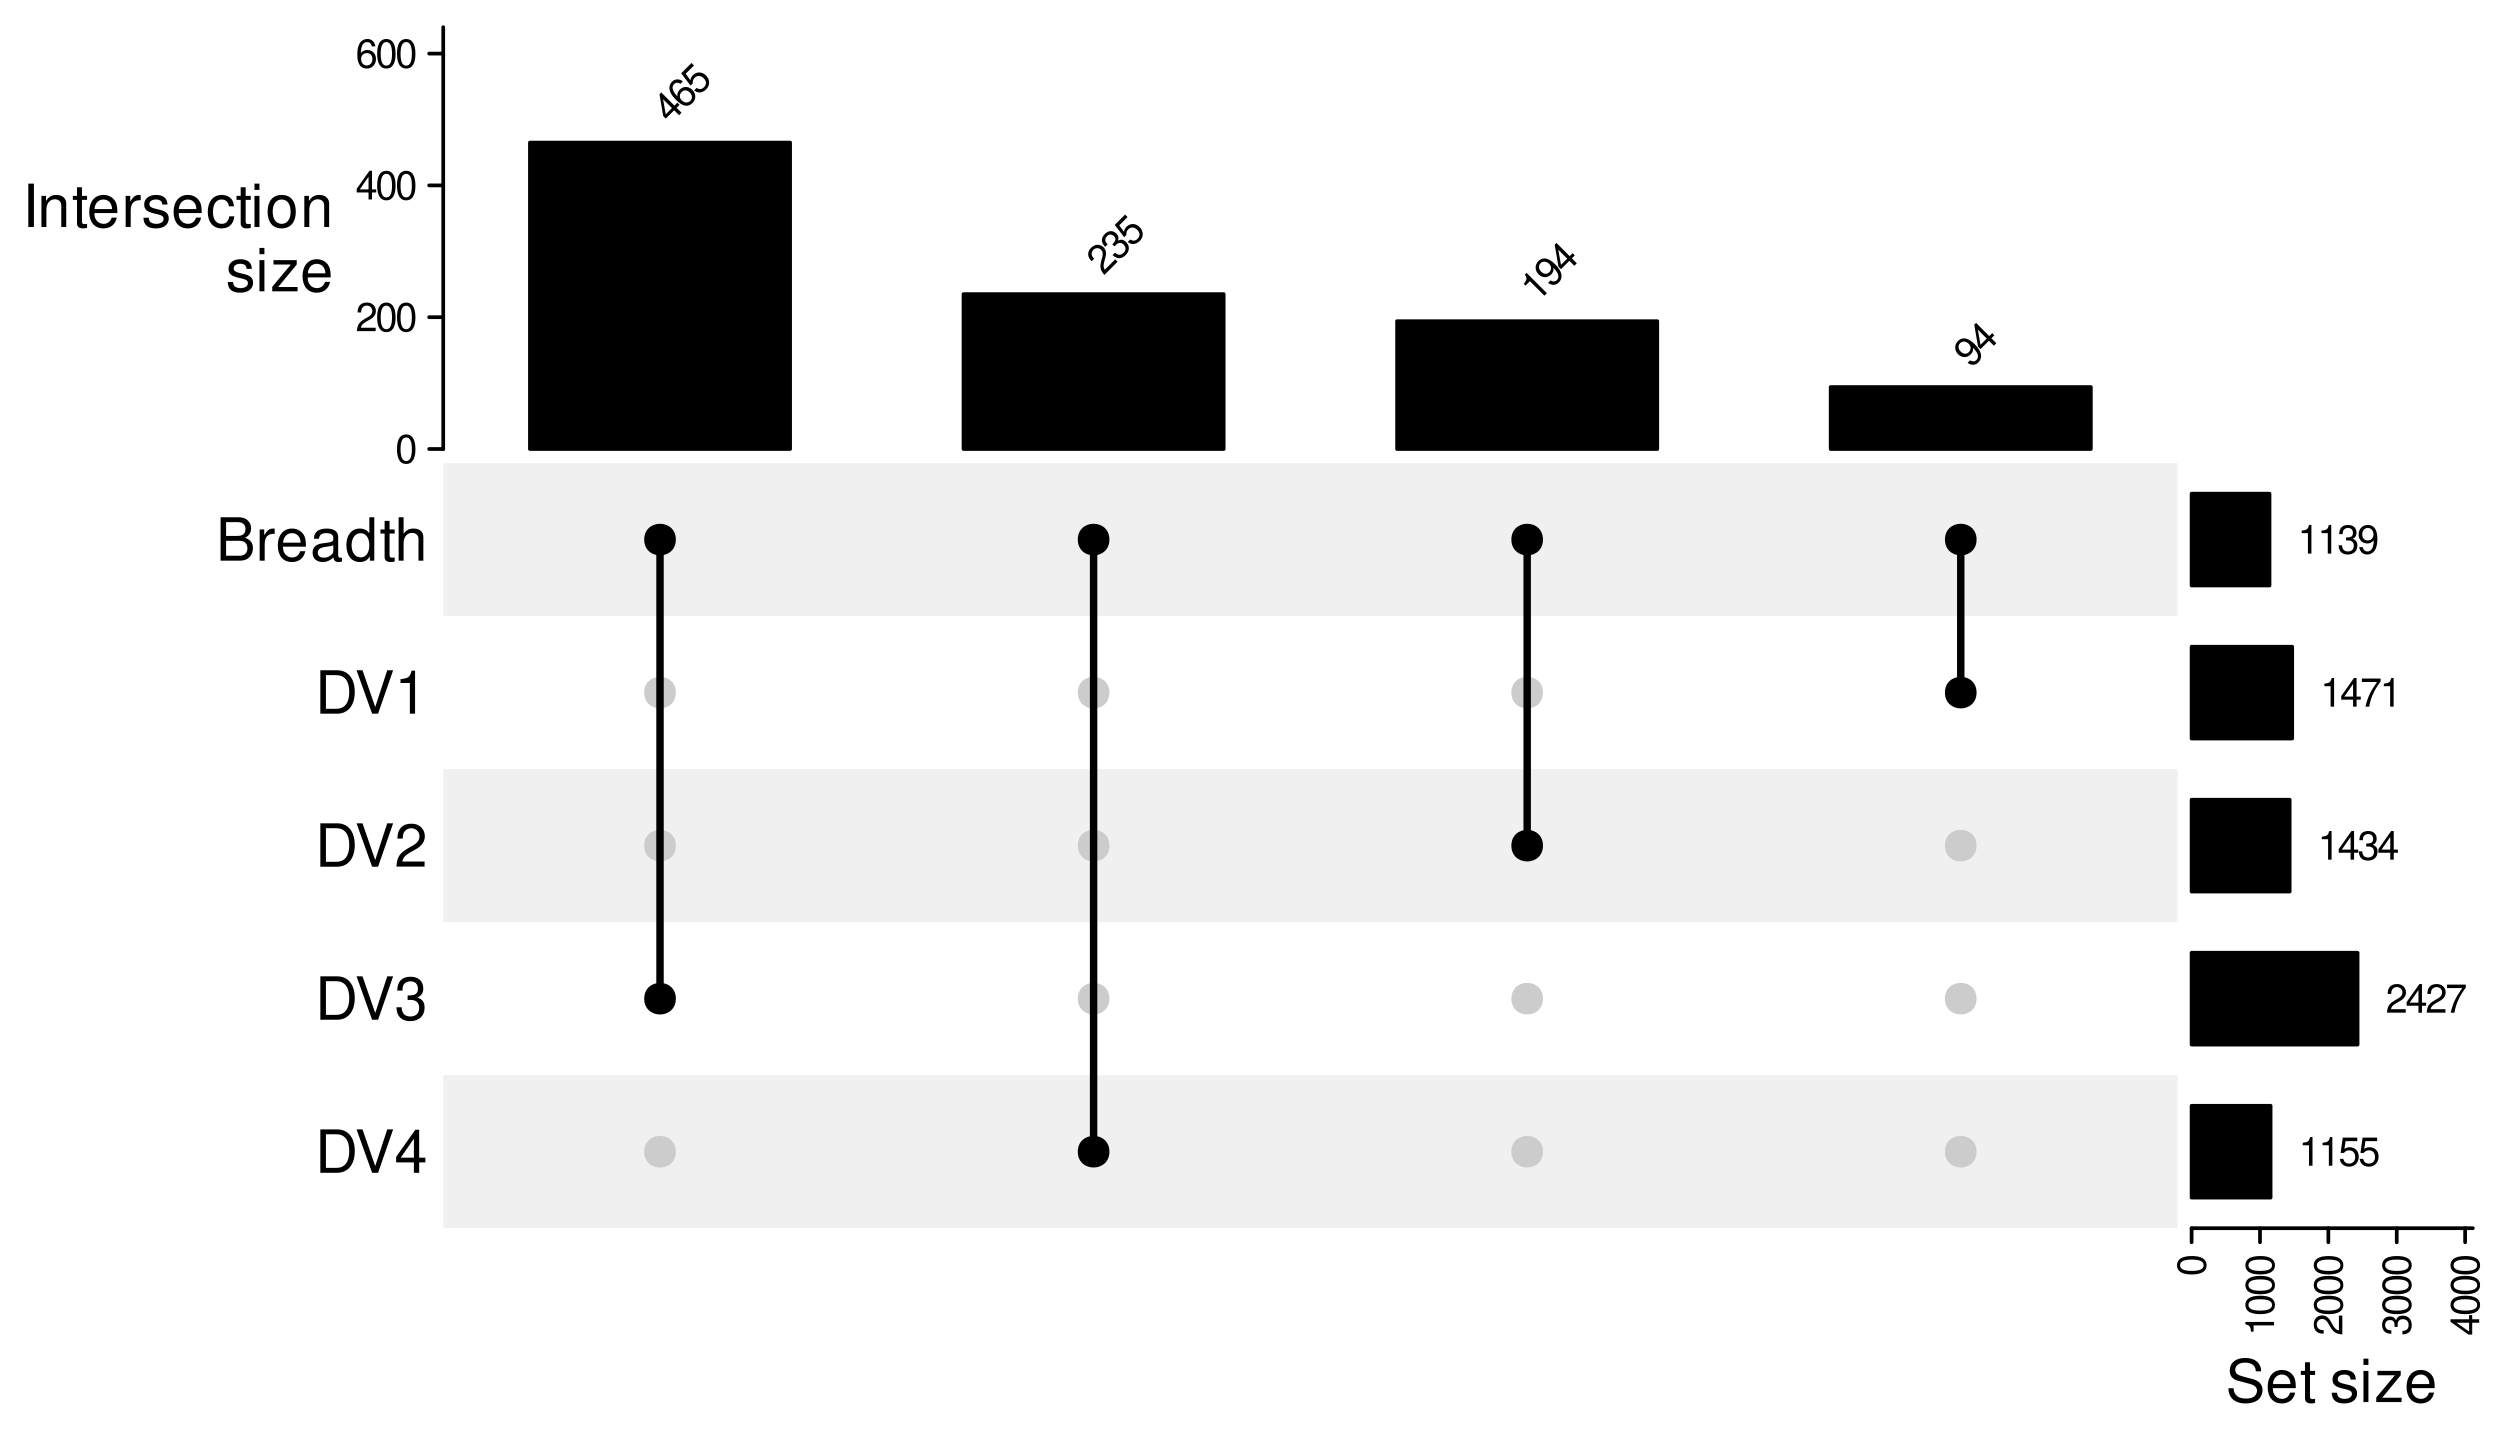 <?xml version="1.0" encoding="UTF-8"?>
<svg xmlns="http://www.w3.org/2000/svg" xmlns:xlink="http://www.w3.org/1999/xlink" width="504pt" height="288pt" viewBox="0 0 504 288" version="1.1">
<defs>
<g>
<symbol overflow="visible" id="glyph0-0">
<path style="stroke:none;" d=""/>
</symbol>
<symbol overflow="visible" id="glyph0-1">
<path style="stroke:none;" d="M 0.953 0 L 4.891 0 C 5.719 0 6.344 -0.234 6.797 -0.734 C 7.234 -1.188 7.469 -1.812 7.469 -2.5 C 7.469 -3.547 7 -4.188 5.875 -4.625 C 6.688 -4.984 7.094 -5.625 7.094 -6.531 C 7.094 -7.172 6.859 -7.734 6.391 -8.141 C 5.922 -8.562 5.344 -8.75 4.5 -8.75 L 0.953 -8.75 Z M 2.062 -4.984 L 2.062 -7.766 L 4.219 -7.766 C 4.844 -7.766 5.203 -7.688 5.5 -7.453 C 5.812 -7.219 5.969 -6.859 5.969 -6.375 C 5.969 -5.891 5.812 -5.531 5.5 -5.297 C 5.203 -5.062 4.844 -4.984 4.219 -4.984 Z M 2.062 -0.984 L 2.062 -4 L 4.781 -4 C 5.766 -4 6.359 -3.438 6.359 -2.484 C 6.359 -1.547 5.766 -0.984 4.781 -0.984 Z M 2.062 -0.984 "/>
</symbol>
<symbol overflow="visible" id="glyph0-2">
<path style="stroke:none;" d="M 0.828 -6.281 L 0.828 0 L 1.844 0 L 1.844 -3.266 C 1.844 -4.781 2.469 -5.453 3.859 -5.406 L 3.859 -6.438 C 3.688 -6.453 3.594 -6.469 3.469 -6.469 C 2.812 -6.469 2.328 -6.078 1.75 -5.141 L 1.75 -6.281 Z M 0.828 -6.281 "/>
</symbol>
<symbol overflow="visible" id="glyph0-3">
<path style="stroke:none;" d="M 6.156 -2.812 C 6.156 -3.766 6.078 -4.344 5.906 -4.812 C 5.5 -5.844 4.531 -6.469 3.359 -6.469 C 1.609 -6.469 0.484 -5.141 0.484 -3.062 C 0.484 -0.984 1.562 0.281 3.344 0.281 C 4.781 0.281 5.766 -0.547 6.031 -1.906 L 5.016 -1.906 C 4.734 -1.078 4.172 -0.641 3.375 -0.641 C 2.734 -0.641 2.203 -0.938 1.859 -1.469 C 1.625 -1.828 1.531 -2.188 1.531 -2.812 Z M 1.547 -3.625 C 1.625 -4.781 2.344 -5.547 3.344 -5.547 C 4.375 -5.547 5.078 -4.75 5.078 -3.625 Z M 1.547 -3.625 "/>
</symbol>
<symbol overflow="visible" id="glyph0-4">
<path style="stroke:none;" d="M 6.422 -0.594 C 6.312 -0.562 6.266 -0.562 6.203 -0.562 C 5.859 -0.562 5.656 -0.75 5.656 -1.062 L 5.656 -4.75 C 5.656 -5.875 4.844 -6.469 3.297 -6.469 C 2.375 -6.469 1.641 -6.203 1.219 -5.734 C 0.922 -5.406 0.797 -5.047 0.781 -4.422 L 1.781 -4.422 C 1.875 -5.203 2.328 -5.547 3.266 -5.547 C 4.172 -5.547 4.672 -5.203 4.672 -4.609 L 4.672 -4.344 C 4.656 -3.906 4.438 -3.75 3.625 -3.641 C 2.203 -3.469 1.984 -3.422 1.609 -3.266 C 0.875 -2.953 0.5 -2.406 0.5 -1.578 C 0.5 -0.438 1.297 0.281 2.562 0.281 C 3.359 0.281 4 0 4.703 -0.641 C 4.781 0 5.094 0.281 5.734 0.281 C 5.953 0.281 6.078 0.25 6.422 0.172 Z M 4.672 -1.984 C 4.672 -1.641 4.578 -1.438 4.266 -1.156 C 3.859 -0.797 3.375 -0.594 2.781 -0.594 C 2 -0.594 1.547 -0.969 1.547 -1.609 C 1.547 -2.266 1.984 -2.609 3.062 -2.766 C 4.125 -2.906 4.328 -2.953 4.672 -3.109 Z M 4.672 -1.984 "/>
</symbol>
<symbol overflow="visible" id="glyph0-5">
<path style="stroke:none;" d="M 5.938 -8.75 L 4.938 -8.75 L 4.938 -5.5 C 4.531 -6.125 3.859 -6.469 3.016 -6.469 C 1.375 -6.469 0.312 -5.156 0.312 -3.156 C 0.312 -1.031 1.344 0.281 3.047 0.281 C 3.906 0.281 4.516 -0.047 5.047 -0.828 L 5.047 0 L 5.938 0 Z M 3.188 -5.531 C 4.266 -5.531 4.938 -4.578 4.938 -3.078 C 4.938 -1.625 4.25 -0.656 3.188 -0.656 C 2.094 -0.656 1.359 -1.625 1.359 -3.094 C 1.359 -4.562 2.094 -5.531 3.188 -5.531 Z M 3.188 -5.531 "/>
</symbol>
<symbol overflow="visible" id="glyph0-6">
<path style="stroke:none;" d="M 3.047 -6.281 L 2.016 -6.281 L 2.016 -8.016 L 1.016 -8.016 L 1.016 -6.281 L 0.172 -6.281 L 0.172 -5.469 L 1.016 -5.469 L 1.016 -0.719 C 1.016 -0.078 1.453 0.281 2.234 0.281 C 2.5 0.281 2.719 0.25 3.047 0.188 L 3.047 -0.641 C 2.906 -0.609 2.766 -0.594 2.562 -0.594 C 2.141 -0.594 2.016 -0.719 2.016 -1.156 L 2.016 -5.469 L 3.047 -5.469 Z M 3.047 -6.281 "/>
</symbol>
<symbol overflow="visible" id="glyph0-7">
<path style="stroke:none;" d="M 0.844 -8.75 L 0.844 0 L 1.844 0 L 1.844 -3.469 C 1.844 -4.75 2.516 -5.594 3.547 -5.594 C 3.875 -5.594 4.188 -5.5 4.422 -5.312 C 4.719 -5.094 4.844 -4.797 4.844 -4.359 L 4.844 0 L 5.828 0 L 5.828 -4.75 C 5.828 -5.812 5.078 -6.469 3.859 -6.469 C 2.969 -6.469 2.422 -6.188 1.844 -5.422 L 1.844 -8.75 Z M 0.844 -8.75 "/>
</symbol>
<symbol overflow="visible" id="glyph0-8">
<path style="stroke:none;" d="M 1.062 0 L 4.438 0 C 6.641 0 8 -1.656 8 -4.375 C 8 -7.094 6.656 -8.75 4.438 -8.75 L 1.062 -8.75 Z M 2.188 -0.984 L 2.188 -7.766 L 4.25 -7.766 C 5.969 -7.766 6.891 -6.594 6.891 -4.375 C 6.891 -2.141 5.969 -0.984 4.25 -0.984 Z M 2.188 -0.984 "/>
</symbol>
<symbol overflow="visible" id="glyph0-9">
<path style="stroke:none;" d="M 4.703 0 L 7.734 -8.75 L 6.547 -8.75 L 4.125 -1.344 L 1.562 -8.75 L 0.359 -8.75 L 3.5 0 Z M 4.703 0 "/>
</symbol>
<symbol overflow="visible" id="glyph0-10">
<path style="stroke:none;" d="M 3.109 -6.188 L 3.109 0 L 4.156 0 L 4.156 -8.672 L 3.469 -8.672 C 3.094 -7.344 2.859 -7.156 1.219 -6.953 L 1.219 -6.188 Z M 3.109 -6.188 "/>
</symbol>
<symbol overflow="visible" id="glyph0-11">
<path style="stroke:none;" d="M 6.078 -1.047 L 1.594 -1.047 C 1.703 -1.766 2.094 -2.219 3.125 -2.859 L 4.328 -3.531 C 5.516 -4.188 6.125 -5.078 6.125 -6.141 C 6.125 -6.859 5.844 -7.531 5.344 -8 C 4.844 -8.453 4.219 -8.672 3.406 -8.672 C 2.328 -8.672 1.531 -8.297 1.062 -7.547 C 0.75 -7.094 0.625 -6.547 0.594 -5.672 L 1.656 -5.672 C 1.688 -6.266 1.766 -6.609 1.906 -6.906 C 2.188 -7.422 2.734 -7.75 3.375 -7.75 C 4.328 -7.75 5.047 -7.062 5.047 -6.125 C 5.047 -5.422 4.656 -4.828 3.906 -4.391 L 2.797 -3.75 C 1.016 -2.719 0.5 -1.906 0.406 -0.016 L 6.078 -0.016 Z M 6.078 -1.047 "/>
</symbol>
<symbol overflow="visible" id="glyph0-12">
<path style="stroke:none;" d="M 2.656 -4 L 3.234 -4 C 4.375 -4 4.984 -3.453 4.984 -2.406 C 4.984 -1.312 4.328 -0.656 3.234 -0.656 C 2.078 -0.656 1.516 -1.25 1.438 -2.516 L 0.391 -2.516 C 0.438 -1.828 0.547 -1.375 0.75 -0.984 C 1.203 -0.141 2.031 0.281 3.188 0.281 C 4.938 0.281 6.078 -0.781 6.078 -2.422 C 6.078 -3.531 5.656 -4.125 4.625 -4.484 C 5.422 -4.812 5.812 -5.406 5.812 -6.281 C 5.812 -7.781 4.844 -8.672 3.234 -8.672 C 1.516 -8.672 0.594 -7.719 0.562 -5.875 L 1.625 -5.875 C 1.625 -6.406 1.688 -6.703 1.812 -6.969 C 2.047 -7.469 2.578 -7.75 3.234 -7.75 C 4.172 -7.75 4.734 -7.188 4.734 -6.25 C 4.734 -5.641 4.531 -5.266 4.062 -5.062 C 3.766 -4.938 3.391 -4.891 2.656 -4.891 Z M 2.656 -4 "/>
</symbol>
<symbol overflow="visible" id="glyph0-13">
<path style="stroke:none;" d="M 3.922 -2.094 L 3.922 0 L 4.984 0 L 4.984 -2.094 L 6.234 -2.094 L 6.234 -3.047 L 4.984 -3.047 L 4.984 -8.672 L 4.203 -8.672 L 0.344 -3.219 L 0.344 -2.094 Z M 3.922 -3.047 L 1.266 -3.047 L 3.922 -6.875 Z M 3.922 -3.047 "/>
</symbol>
<symbol overflow="visible" id="glyph0-14">
<path style="stroke:none;" d="M 2.328 -8.75 L 1.203 -8.75 L 1.203 0 L 2.328 0 Z M 2.328 -8.75 "/>
</symbol>
<symbol overflow="visible" id="glyph0-15">
<path style="stroke:none;" d="M 0.844 -6.281 L 0.844 0 L 1.844 0 L 1.844 -3.469 C 1.844 -4.75 2.516 -5.594 3.547 -5.594 C 4.344 -5.594 4.844 -5.109 4.844 -4.359 L 4.844 0 L 5.844 0 L 5.844 -4.75 C 5.844 -5.797 5.062 -6.469 3.859 -6.469 C 2.922 -6.469 2.312 -6.109 1.766 -5.234 L 1.766 -6.281 Z M 0.844 -6.281 "/>
</symbol>
<symbol overflow="visible" id="glyph0-16">
<path style="stroke:none;" d="M 5.25 -4.531 C 5.25 -5.766 4.422 -6.469 2.969 -6.469 C 1.516 -6.469 0.562 -5.719 0.562 -4.547 C 0.562 -3.562 1.062 -3.094 2.562 -2.734 L 3.484 -2.516 C 4.188 -2.344 4.469 -2.094 4.469 -1.641 C 4.469 -1.047 3.875 -0.641 3 -0.641 C 2.453 -0.641 2 -0.797 1.75 -1.062 C 1.594 -1.25 1.531 -1.422 1.469 -1.875 L 0.406 -1.875 C 0.453 -0.422 1.266 0.281 2.922 0.281 C 4.5 0.281 5.516 -0.5 5.516 -1.719 C 5.516 -2.656 4.984 -3.172 3.734 -3.469 L 2.766 -3.703 C 1.953 -3.891 1.609 -4.156 1.609 -4.594 C 1.609 -5.188 2.125 -5.547 2.938 -5.547 C 3.75 -5.547 4.172 -5.203 4.203 -4.531 Z M 5.25 -4.531 "/>
</symbol>
<symbol overflow="visible" id="glyph0-17">
<path style="stroke:none;" d="M 5.656 -4.172 C 5.609 -4.781 5.469 -5.188 5.234 -5.531 C 4.797 -6.125 4.047 -6.469 3.172 -6.469 C 1.469 -6.469 0.375 -5.125 0.375 -3.031 C 0.375 -1.016 1.453 0.281 3.156 0.281 C 4.656 0.281 5.609 -0.625 5.719 -2.156 L 4.719 -2.156 C 4.547 -1.156 4.031 -0.641 3.188 -0.641 C 2.078 -0.641 1.422 -1.547 1.422 -3.031 C 1.422 -4.609 2.062 -5.547 3.156 -5.547 C 4 -5.547 4.531 -5.047 4.641 -4.172 Z M 5.656 -4.172 "/>
</symbol>
<symbol overflow="visible" id="glyph0-18">
<path style="stroke:none;" d="M 1.797 -6.281 L 0.797 -6.281 L 0.797 0 L 1.797 0 Z M 1.797 -8.75 L 0.797 -8.75 L 0.797 -7.484 L 1.797 -7.484 Z M 1.797 -8.75 "/>
</symbol>
<symbol overflow="visible" id="glyph0-19">
<path style="stroke:none;" d="M 3.266 -6.469 C 1.484 -6.469 0.438 -5.203 0.438 -3.094 C 0.438 -0.969 1.484 0.281 3.281 0.281 C 5.047 0.281 6.125 -0.984 6.125 -3.047 C 6.125 -5.234 5.094 -6.469 3.266 -6.469 Z M 3.281 -5.547 C 4.406 -5.547 5.078 -4.625 5.078 -3.062 C 5.078 -1.578 4.375 -0.641 3.281 -0.641 C 2.156 -0.641 1.469 -1.578 1.469 -3.094 C 1.469 -4.625 2.156 -5.547 3.281 -5.547 Z M 3.281 -5.547 "/>
</symbol>
<symbol overflow="visible" id="glyph0-20">
<path style="stroke:none;" d="M 5.312 -6.281 L 0.625 -6.281 L 0.625 -5.406 L 4.125 -5.406 L 0.375 -0.906 L 0.375 0 L 5.484 0 L 5.484 -0.875 L 1.578 -0.875 L 5.312 -5.406 Z M 5.312 -6.281 "/>
</symbol>
<symbol overflow="visible" id="glyph0-21">
<path style="stroke:none;" d="M 7.156 -6.188 C 7.156 -6.781 7.109 -6.953 6.922 -7.359 C 6.438 -8.359 5.422 -8.891 3.953 -8.891 C 2.031 -8.891 0.844 -7.906 0.844 -6.328 C 0.844 -5.25 1.406 -4.578 2.562 -4.281 L 4.734 -3.703 C 5.844 -3.422 6.344 -2.969 6.344 -2.297 C 6.344 -1.828 6.078 -1.344 5.719 -1.078 C 5.359 -0.828 4.812 -0.703 4.109 -0.703 C 3.141 -0.703 2.516 -0.938 2.094 -1.438 C 1.766 -1.828 1.625 -2.25 1.625 -2.781 L 0.578 -2.781 C 0.594 -1.984 0.75 -1.453 1.094 -0.969 C 1.688 -0.141 2.703 0.281 4.031 0.281 C 5.078 0.281 5.922 0.031 6.484 -0.391 C 7.078 -0.859 7.453 -1.641 7.453 -2.406 C 7.453 -3.484 6.781 -4.266 5.594 -4.594 L 3.391 -5.188 C 2.344 -5.469 1.953 -5.812 1.953 -6.484 C 1.953 -7.375 2.734 -7.953 3.906 -7.953 C 5.297 -7.953 6.078 -7.328 6.094 -6.188 Z M 7.156 -6.188 "/>
</symbol>
<symbol overflow="visible" id="glyph0-22">
<path style="stroke:none;" d=""/>
</symbol>
<symbol overflow="visible" id="glyph1-0">
<path style="stroke:none;" d=""/>
</symbol>
<symbol overflow="visible" id="glyph1-1">
<path style="stroke:none;" d="M 0.844 -2.844 L 1.844 -1.844 L 2.344 -2.344 L 1.344 -3.344 L 1.938 -3.938 L 1.5 -4.375 L 0.906 -3.781 L -1.75 -6.438 L -2.109 -6.078 L -1.359 -1.672 L -0.844 -1.156 Z M 0.406 -3.281 L -0.844 -2.031 L -1.391 -5.078 Z M 0.406 -3.281 "/>
</symbol>
<symbol overflow="visible" id="glyph1-2">
<path style="stroke:none;" d="M -0.219 -5.844 C -0.969 -6.406 -1.812 -6.375 -2.422 -5.766 C -2.859 -5.328 -3.031 -4.719 -2.891 -4.109 C -2.75 -3.469 -2.359 -2.859 -1.609 -2.109 C -0.922 -1.422 -0.391 -1.078 0.203 -0.953 C 0.75 -0.844 1.281 -1.031 1.719 -1.469 C 2.484 -2.234 2.469 -3.344 1.672 -4.141 C 0.922 -4.891 -0.125 -4.906 -0.844 -4.188 C -1.234 -3.797 -1.406 -3.344 -1.328 -2.828 C -2.328 -3.859 -2.562 -4.719 -2 -5.281 C -1.641 -5.641 -1.172 -5.672 -0.719 -5.344 Z M -0.469 -3.688 C 0.016 -4.172 0.641 -4.141 1.188 -3.594 C 1.703 -3.078 1.75 -2.375 1.281 -1.906 C 0.812 -1.438 0.078 -1.484 -0.438 -2 C -0.953 -2.516 -0.969 -3.188 -0.469 -3.688 Z M -0.469 -3.688 "/>
</symbol>
<symbol overflow="visible" id="glyph1-3">
<path style="stroke:none;" d="M -1.312 -6.719 L -3.391 -4.641 L -1.5 -2.156 L -1.047 -2.609 C -1.078 -3.109 -1 -3.406 -0.672 -3.734 C -0.141 -4.266 0.562 -4.219 1.156 -3.625 C 1.734 -3.047 1.75 -2.375 1.203 -1.828 C 0.766 -1.391 0.281 -1.344 -0.281 -1.688 L -0.781 -1.188 C -0.391 -0.922 -0.172 -0.828 0.078 -0.797 C 0.609 -0.703 1.203 -0.953 1.656 -1.406 C 2.453 -2.203 2.453 -3.359 1.609 -4.203 C 0.812 -5 -0.266 -5.016 -1.031 -4.25 C -1.312 -3.969 -1.469 -3.656 -1.531 -3.25 L -2.484 -4.547 L -0.812 -6.219 Z M -1.312 -6.719 "/>
</symbol>
<symbol overflow="visible" id="glyph1-4">
<path style="stroke:none;" d="M 2.359 -3.359 L 0.25 -1.25 C -0.016 -1.641 -0.062 -2.031 0.141 -2.828 L 0.375 -3.719 C 0.625 -4.594 0.5 -5.281 0 -5.781 C -0.344 -6.125 -0.812 -6.312 -1.25 -6.281 C -1.703 -6.266 -2.109 -6.078 -2.484 -5.703 C -3 -5.188 -3.188 -4.625 -3.062 -4.062 C -2.984 -3.703 -2.797 -3.391 -2.391 -2.953 L -1.891 -3.453 C -2.156 -3.75 -2.281 -3.938 -2.359 -4.141 C -2.469 -4.531 -2.359 -4.953 -2.062 -5.25 C -1.609 -5.703 -0.938 -5.719 -0.5 -5.281 C -0.156 -4.938 -0.078 -4.484 -0.234 -3.891 L -0.453 -3.078 C -0.797 -1.766 -0.641 -1.141 0.172 -0.203 L 2.844 -2.875 Z M 2.359 -3.359 "/>
</symbol>
<symbol overflow="visible" id="glyph1-5">
<path style="stroke:none;" d="M -0.625 -3.125 L -0.344 -3.406 C 0.188 -3.938 0.734 -3.984 1.219 -3.5 C 1.734 -2.984 1.734 -2.359 1.219 -1.844 C 0.672 -1.297 0.141 -1.297 -0.516 -1.859 L -1.016 -1.359 C -0.656 -1.062 -0.375 -0.906 -0.109 -0.828 C 0.5 -0.625 1.094 -0.844 1.625 -1.375 C 2.453 -2.203 2.5 -3.219 1.719 -4 C 1.188 -4.531 0.719 -4.594 0.078 -4.297 C 0.281 -4.812 0.188 -5.281 -0.234 -5.703 C -0.938 -6.406 -1.812 -6.375 -2.562 -5.625 C -3.375 -4.812 -3.359 -3.922 -2.5 -3.031 L -2 -3.531 C -2.25 -3.781 -2.359 -3.953 -2.438 -4.125 C -2.547 -4.484 -2.438 -4.875 -2.125 -5.188 C -1.688 -5.625 -1.156 -5.625 -0.719 -5.188 C -0.422 -4.891 -0.359 -4.609 -0.484 -4.297 C -0.547 -4.109 -0.719 -3.906 -1.047 -3.547 Z M -0.625 -3.125 "/>
</symbol>
<symbol overflow="visible" id="glyph1-6">
<path style="stroke:none;" d="M -1.453 -4.391 L 1.469 -1.469 L 1.969 -1.969 L -2.125 -6.062 L -2.453 -5.734 C -2 -4.906 -2.031 -4.719 -2.688 -3.844 L -2.344 -3.5 Z M -1.453 -4.391 "/>
</symbol>
<symbol overflow="visible" id="glyph1-7">
<path style="stroke:none;" d="M -0.625 -1.219 C 0.125 -0.656 0.953 -0.703 1.562 -1.312 C 2 -1.75 2.188 -2.375 2.062 -2.969 C 1.922 -3.609 1.547 -4.234 0.797 -4.984 C 0.109 -5.672 -0.453 -5.984 -1.031 -6.125 C -1.594 -6.219 -2.125 -6.062 -2.562 -5.625 C -3.328 -4.859 -3.312 -3.719 -2.531 -2.938 C -1.781 -2.188 -0.719 -2.188 0 -2.906 C 0.375 -3.281 0.531 -3.688 0.469 -4.25 C 1.484 -3.234 1.734 -2.359 1.156 -1.781 C 0.797 -1.422 0.328 -1.422 -0.125 -1.719 Z M -2.125 -5.188 C -1.672 -5.641 -0.938 -5.594 -0.406 -5.062 C 0.094 -4.562 0.125 -3.875 -0.375 -3.375 C -0.844 -2.906 -1.484 -2.953 -2.031 -3.5 C -2.547 -4.016 -2.594 -4.719 -2.125 -5.188 Z M -2.125 -5.188 "/>
</symbol>
<symbol overflow="visible" id="glyph2-0">
<path style="stroke:none;" d=""/>
</symbol>
<symbol overflow="visible" id="glyph2-1">
<path style="stroke:none;" d="M 2.203 -5.781 C 1.672 -5.781 1.188 -5.547 0.891 -5.156 C 0.531 -4.641 0.344 -3.875 0.344 -2.797 C 0.344 -0.844 0.984 0.188 2.203 0.188 C 3.406 0.188 4.062 -0.844 4.062 -2.75 C 4.062 -3.875 3.875 -4.625 3.5 -5.156 C 3.203 -5.547 2.734 -5.781 2.203 -5.781 Z M 2.203 -5.156 C 2.953 -5.156 3.344 -4.391 3.344 -2.812 C 3.344 -1.172 2.969 -0.406 2.188 -0.406 C 1.438 -0.406 1.062 -1.203 1.062 -2.797 C 1.062 -4.391 1.438 -5.156 2.203 -5.156 Z M 2.203 -5.156 "/>
</symbol>
<symbol overflow="visible" id="glyph2-2">
<path style="stroke:none;" d="M 4.047 -0.703 L 1.062 -0.703 C 1.141 -1.172 1.391 -1.484 2.094 -1.906 L 2.891 -2.359 C 3.688 -2.797 4.094 -3.391 4.094 -4.094 C 4.094 -4.578 3.891 -5.031 3.562 -5.328 C 3.219 -5.641 2.812 -5.781 2.266 -5.781 C 1.547 -5.781 1.016 -5.531 0.703 -5.031 C 0.5 -4.734 0.422 -4.375 0.406 -3.781 L 1.109 -3.781 C 1.125 -4.172 1.172 -4.406 1.266 -4.594 C 1.453 -4.953 1.828 -5.172 2.25 -5.172 C 2.891 -5.172 3.375 -4.703 3.375 -4.078 C 3.375 -3.609 3.109 -3.219 2.594 -2.922 L 1.859 -2.5 C 0.688 -1.812 0.344 -1.266 0.266 -0.016 L 4.047 -0.016 Z M 4.047 -0.703 "/>
</symbol>
<symbol overflow="visible" id="glyph2-3">
<path style="stroke:none;" d="M 2.609 -1.406 L 2.609 0 L 3.312 0 L 3.312 -1.406 L 4.156 -1.406 L 4.156 -2.031 L 3.312 -2.031 L 3.312 -5.781 L 2.797 -5.781 L 0.219 -2.141 L 0.219 -1.406 Z M 2.609 -2.031 L 0.844 -2.031 L 2.609 -4.578 Z M 2.609 -2.031 "/>
</symbol>
<symbol overflow="visible" id="glyph2-4">
<path style="stroke:none;" d="M 3.984 -4.281 C 3.844 -5.219 3.234 -5.781 2.375 -5.781 C 1.75 -5.781 1.188 -5.484 0.859 -4.953 C 0.5 -4.391 0.344 -3.688 0.344 -2.641 C 0.344 -1.656 0.484 -1.047 0.828 -0.531 C 1.125 -0.062 1.625 0.188 2.25 0.188 C 3.328 0.188 4.109 -0.625 4.109 -1.75 C 4.109 -2.812 3.391 -3.562 2.375 -3.562 C 1.812 -3.562 1.375 -3.359 1.062 -2.938 C 1.078 -4.375 1.516 -5.156 2.328 -5.156 C 2.828 -5.156 3.172 -4.844 3.281 -4.281 Z M 2.281 -2.938 C 2.953 -2.938 3.391 -2.469 3.391 -1.703 C 3.391 -0.969 2.906 -0.438 2.25 -0.438 C 1.594 -0.438 1.109 -0.984 1.109 -1.734 C 1.109 -2.453 1.578 -2.938 2.281 -2.938 Z M 2.281 -2.938 "/>
</symbol>
<symbol overflow="visible" id="glyph2-5">
<path style="stroke:none;" d="M 2.078 -4.125 L 2.078 0 L 2.781 0 L 2.781 -5.781 L 2.312 -5.781 C 2.062 -4.891 1.906 -4.781 0.812 -4.625 L 0.812 -4.125 Z M 2.078 -4.125 "/>
</symbol>
<symbol overflow="visible" id="glyph2-6">
<path style="stroke:none;" d="M 1.766 -2.656 L 2.156 -2.656 C 2.922 -2.656 3.328 -2.297 3.328 -1.609 C 3.328 -0.875 2.891 -0.438 2.156 -0.438 C 1.391 -0.438 1.016 -0.828 0.953 -1.688 L 0.25 -1.688 C 0.281 -1.219 0.375 -0.906 0.5 -0.656 C 0.797 -0.094 1.359 0.188 2.125 0.188 C 3.297 0.188 4.047 -0.516 4.047 -1.609 C 4.047 -2.359 3.766 -2.75 3.094 -2.984 C 3.609 -3.203 3.875 -3.609 3.875 -4.188 C 3.875 -5.188 3.234 -5.781 2.156 -5.781 C 1.016 -5.781 0.406 -5.141 0.375 -3.922 L 1.078 -3.922 C 1.094 -4.266 1.125 -4.469 1.203 -4.641 C 1.375 -4.969 1.719 -5.172 2.156 -5.172 C 2.781 -5.172 3.156 -4.797 3.156 -4.172 C 3.156 -3.766 3.016 -3.516 2.703 -3.375 C 2.516 -3.297 2.25 -3.266 1.766 -3.25 Z M 1.766 -2.656 "/>
</symbol>
<symbol overflow="visible" id="glyph2-7">
<path style="stroke:none;" d="M 0.422 -1.312 C 0.562 -0.375 1.172 0.188 2.031 0.188 C 2.656 0.188 3.219 -0.125 3.562 -0.641 C 3.906 -1.203 4.078 -1.906 4.078 -2.953 C 4.078 -3.938 3.922 -4.547 3.594 -5.062 C 3.281 -5.531 2.781 -5.781 2.156 -5.781 C 1.078 -5.781 0.297 -4.969 0.297 -3.859 C 0.297 -2.797 1.031 -2.047 2.047 -2.047 C 2.578 -2.047 2.984 -2.234 3.344 -2.672 C 3.344 -1.234 2.891 -0.438 2.078 -0.438 C 1.578 -0.438 1.234 -0.766 1.125 -1.312 Z M 2.156 -5.172 C 2.812 -5.172 3.297 -4.609 3.297 -3.875 C 3.297 -3.156 2.828 -2.656 2.125 -2.656 C 1.453 -2.656 1.031 -3.141 1.031 -3.906 C 1.031 -4.641 1.5 -5.172 2.156 -5.172 Z M 2.156 -5.172 "/>
</symbol>
<symbol overflow="visible" id="glyph2-8">
<path style="stroke:none;" d="M 4.156 -5.672 L 0.375 -5.672 L 0.375 -4.969 L 3.438 -4.969 C 2.078 -3.047 1.531 -1.859 1.109 0 L 1.859 0 C 2.172 -1.812 2.875 -3.375 4.156 -5.078 Z M 4.156 -5.672 "/>
</symbol>
<symbol overflow="visible" id="glyph2-9">
<path style="stroke:none;" d="M 3.812 -5.672 L 0.875 -5.672 L 0.453 -2.578 L 1.109 -2.578 C 1.438 -2.969 1.703 -3.109 2.156 -3.109 C 2.906 -3.109 3.391 -2.594 3.391 -1.75 C 3.391 -0.938 2.906 -0.438 2.141 -0.438 C 1.531 -0.438 1.156 -0.75 0.984 -1.391 L 0.281 -1.391 C 0.375 -0.922 0.453 -0.703 0.625 -0.5 C 0.938 -0.062 1.516 0.188 2.156 0.188 C 3.297 0.188 4.109 -0.641 4.109 -1.844 C 4.109 -2.969 3.359 -3.734 2.266 -3.734 C 1.875 -3.734 1.547 -3.625 1.219 -3.391 L 1.453 -4.969 L 3.812 -4.969 Z M 3.812 -5.672 "/>
</symbol>
<symbol overflow="visible" id="glyph3-0">
<path style="stroke:none;" d=""/>
</symbol>
<symbol overflow="visible" id="glyph3-1">
<path style="stroke:none;" d="M -5.781 -2.203 C -5.781 -1.672 -5.547 -1.188 -5.156 -0.891 C -4.641 -0.531 -3.875 -0.344 -2.797 -0.344 C -0.844 -0.344 0.188 -0.984 0.188 -2.203 C 0.188 -3.406 -0.844 -4.062 -2.75 -4.062 C -3.875 -4.062 -4.625 -3.875 -5.156 -3.5 C -5.547 -3.203 -5.781 -2.734 -5.781 -2.203 Z M -5.156 -2.203 C -5.156 -2.953 -4.391 -3.344 -2.812 -3.344 C -1.172 -3.344 -0.406 -2.969 -0.406 -2.188 C -0.406 -1.438 -1.203 -1.062 -2.797 -1.062 C -4.391 -1.062 -5.156 -1.438 -5.156 -2.203 Z M -5.156 -2.203 "/>
</symbol>
<symbol overflow="visible" id="glyph3-2">
<path style="stroke:none;" d="M -4.125 -2.078 L 0 -2.078 L 0 -2.781 L -5.781 -2.781 L -5.781 -2.312 C -4.891 -2.062 -4.781 -1.906 -4.625 -0.812 L -4.125 -0.812 Z M -4.125 -2.078 "/>
</symbol>
<symbol overflow="visible" id="glyph3-3">
<path style="stroke:none;" d="M -0.703 -4.047 L -0.703 -1.062 C -1.172 -1.141 -1.484 -1.391 -1.906 -2.094 L -2.359 -2.891 C -2.797 -3.688 -3.391 -4.094 -4.094 -4.094 C -4.578 -4.094 -5.031 -3.891 -5.328 -3.562 C -5.641 -3.219 -5.781 -2.812 -5.781 -2.266 C -5.781 -1.547 -5.531 -1.016 -5.031 -0.703 C -4.734 -0.5 -4.375 -0.422 -3.781 -0.406 L -3.781 -1.109 C -4.172 -1.125 -4.406 -1.172 -4.594 -1.266 C -4.953 -1.453 -5.172 -1.828 -5.172 -2.25 C -5.172 -2.891 -4.703 -3.375 -4.078 -3.375 C -3.609 -3.375 -3.219 -3.109 -2.922 -2.594 L -2.5 -1.859 C -1.812 -0.688 -1.266 -0.344 -0.016 -0.266 L -0.016 -4.047 Z M -0.703 -4.047 "/>
</symbol>
<symbol overflow="visible" id="glyph3-4">
<path style="stroke:none;" d="M -2.656 -1.766 L -2.656 -2.156 C -2.656 -2.922 -2.297 -3.328 -1.609 -3.328 C -0.875 -3.328 -0.438 -2.891 -0.438 -2.156 C -0.438 -1.391 -0.828 -1.016 -1.688 -0.953 L -1.688 -0.25 C -1.219 -0.281 -0.906 -0.375 -0.656 -0.5 C -0.094 -0.797 0.188 -1.359 0.188 -2.125 C 0.188 -3.297 -0.516 -4.047 -1.609 -4.047 C -2.359 -4.047 -2.75 -3.766 -2.984 -3.094 C -3.203 -3.609 -3.609 -3.875 -4.188 -3.875 C -5.188 -3.875 -5.781 -3.234 -5.781 -2.156 C -5.781 -1.016 -5.141 -0.406 -3.922 -0.375 L -3.922 -1.078 C -4.266 -1.094 -4.469 -1.125 -4.641 -1.203 C -4.969 -1.375 -5.172 -1.719 -5.172 -2.156 C -5.172 -2.781 -4.797 -3.156 -4.172 -3.156 C -3.766 -3.156 -3.516 -3.016 -3.375 -2.703 C -3.297 -2.516 -3.266 -2.25 -3.25 -1.766 Z M -2.656 -1.766 "/>
</symbol>
<symbol overflow="visible" id="glyph3-5">
<path style="stroke:none;" d="M -1.406 -2.609 L 0 -2.609 L 0 -3.312 L -1.406 -3.312 L -1.406 -4.156 L -2.031 -4.156 L -2.031 -3.312 L -5.781 -3.312 L -5.781 -2.797 L -2.141 -0.219 L -1.406 -0.219 Z M -2.031 -2.609 L -2.031 -0.844 L -4.578 -2.609 Z M -2.031 -2.609 "/>
</symbol>
</g>
</defs>
<g id="surface1">
<rect x="0" y="0" width="504" height="288" style="fill:rgb(100%,100%,100%);fill-opacity:1;stroke:none;"/>
<rect x="0" y="0" width="504" height="288" style="fill:rgb(100%,100%,100%);fill-opacity:1;stroke:none;"/>
<path style="fill:none;stroke-width:0.75;stroke-linecap:round;stroke-linejoin:round;stroke:rgb(100%,100%,100%);stroke-opacity:1;stroke-miterlimit:10;" d="M 0 288 L 504 288 L 504 0 L 0 0 Z M 0 288 "/>
<path style=" stroke:none;fill-rule:nonzero;fill:rgb(94.118%,94.118%,94.118%);fill-opacity:1;" d="M 89.355 247.609 L 438.992 247.609 L 438.992 216.758 L 89.355 216.758 Z M 89.355 247.609 "/>
<path style=" stroke:none;fill-rule:nonzero;fill:rgb(94.118%,94.118%,94.118%);fill-opacity:1;" d="M 89.355 185.906 L 438.992 185.906 L 438.992 155.055 L 89.355 155.055 Z M 89.355 185.906 "/>
<path style=" stroke:none;fill-rule:nonzero;fill:rgb(94.118%,94.118%,94.118%);fill-opacity:1;" d="M 89.355 124.203 L 438.992 124.203 L 438.992 93.352 L 89.355 93.352 Z M 89.355 124.203 "/>
<path style=" stroke:none;fill-rule:nonzero;fill:rgb(0%,0%,0%);fill-opacity:1;" d="M 136.25 108.777 C 136.25 113.031 129.871 113.031 129.871 108.777 C 129.871 104.527 136.25 104.527 136.25 108.777 "/>
<path style=" stroke:none;fill-rule:nonzero;fill:rgb(80%,80%,80%);fill-opacity:1;" d="M 136.25 139.629 C 136.25 143.883 129.871 143.883 129.871 139.629 C 129.871 135.379 136.25 135.379 136.25 139.629 "/>
<path style=" stroke:none;fill-rule:nonzero;fill:rgb(80%,80%,80%);fill-opacity:1;" d="M 136.25 170.48 C 136.25 174.734 129.871 174.734 129.871 170.48 C 129.871 166.23 136.25 166.23 136.25 170.48 "/>
<path style=" stroke:none;fill-rule:nonzero;fill:rgb(0%,0%,0%);fill-opacity:1;" d="M 136.25 201.332 C 136.25 205.586 129.871 205.586 129.871 201.332 C 129.871 197.082 136.25 197.082 136.25 201.332 "/>
<path style=" stroke:none;fill-rule:nonzero;fill:rgb(80%,80%,80%);fill-opacity:1;" d="M 136.25 232.184 C 136.25 236.434 129.871 236.434 129.871 232.184 C 129.871 227.93 136.25 227.93 136.25 232.184 "/>
<path style=" stroke:none;fill-rule:nonzero;fill:rgb(0%,0%,0%);fill-opacity:1;" d="M 223.66 108.777 C 223.66 113.031 217.281 113.031 217.281 108.777 C 217.281 104.527 223.66 104.527 223.66 108.777 "/>
<path style=" stroke:none;fill-rule:nonzero;fill:rgb(80%,80%,80%);fill-opacity:1;" d="M 223.66 139.629 C 223.66 143.883 217.281 143.883 217.281 139.629 C 217.281 135.379 223.66 135.379 223.66 139.629 "/>
<path style=" stroke:none;fill-rule:nonzero;fill:rgb(80%,80%,80%);fill-opacity:1;" d="M 223.66 170.48 C 223.66 174.734 217.281 174.734 217.281 170.48 C 217.281 166.23 223.66 166.23 223.66 170.48 "/>
<path style=" stroke:none;fill-rule:nonzero;fill:rgb(80%,80%,80%);fill-opacity:1;" d="M 223.66 201.332 C 223.66 205.586 217.281 205.586 217.281 201.332 C 217.281 197.082 223.66 197.082 223.66 201.332 "/>
<path style=" stroke:none;fill-rule:nonzero;fill:rgb(0%,0%,0%);fill-opacity:1;" d="M 223.66 232.184 C 223.66 236.434 217.281 236.434 217.281 232.184 C 217.281 227.93 223.66 227.93 223.66 232.184 "/>
<path style=" stroke:none;fill-rule:nonzero;fill:rgb(0%,0%,0%);fill-opacity:1;" d="M 311.066 108.777 C 311.066 113.031 304.691 113.031 304.691 108.777 C 304.691 104.527 311.066 104.527 311.066 108.777 "/>
<path style=" stroke:none;fill-rule:nonzero;fill:rgb(80%,80%,80%);fill-opacity:1;" d="M 311.066 139.629 C 311.066 143.883 304.691 143.883 304.691 139.629 C 304.691 135.379 311.066 135.379 311.066 139.629 "/>
<path style=" stroke:none;fill-rule:nonzero;fill:rgb(0%,0%,0%);fill-opacity:1;" d="M 311.066 170.48 C 311.066 174.734 304.691 174.734 304.691 170.48 C 304.691 166.23 311.066 166.23 311.066 170.48 "/>
<path style=" stroke:none;fill-rule:nonzero;fill:rgb(80%,80%,80%);fill-opacity:1;" d="M 311.066 201.332 C 311.066 205.586 304.691 205.586 304.691 201.332 C 304.691 197.082 311.066 197.082 311.066 201.332 "/>
<path style=" stroke:none;fill-rule:nonzero;fill:rgb(80%,80%,80%);fill-opacity:1;" d="M 311.066 232.184 C 311.066 236.434 304.691 236.434 304.691 232.184 C 304.691 227.93 311.066 227.93 311.066 232.184 "/>
<path style=" stroke:none;fill-rule:nonzero;fill:rgb(0%,0%,0%);fill-opacity:1;" d="M 398.477 108.777 C 398.477 113.031 392.098 113.031 392.098 108.777 C 392.098 104.527 398.477 104.527 398.477 108.777 "/>
<path style=" stroke:none;fill-rule:nonzero;fill:rgb(0%,0%,0%);fill-opacity:1;" d="M 398.477 139.629 C 398.477 143.883 392.098 143.883 392.098 139.629 C 392.098 135.379 398.477 135.379 398.477 139.629 "/>
<path style=" stroke:none;fill-rule:nonzero;fill:rgb(80%,80%,80%);fill-opacity:1;" d="M 398.477 170.48 C 398.477 174.734 392.098 174.734 392.098 170.48 C 392.098 166.23 398.477 166.23 398.477 170.48 "/>
<path style=" stroke:none;fill-rule:nonzero;fill:rgb(80%,80%,80%);fill-opacity:1;" d="M 398.477 201.332 C 398.477 205.586 392.098 205.586 392.098 201.332 C 392.098 197.082 398.477 197.082 398.477 201.332 "/>
<path style=" stroke:none;fill-rule:nonzero;fill:rgb(80%,80%,80%);fill-opacity:1;" d="M 398.477 232.184 C 398.477 236.434 392.098 236.434 392.098 232.184 C 392.098 227.93 398.477 227.93 398.477 232.184 "/>
<path style="fill:none;stroke-width:1.5;stroke-linecap:round;stroke-linejoin:round;stroke:rgb(0%,0%,0%);stroke-opacity:1;stroke-miterlimit:10;" d="M 133.059 108.777 L 133.059 201.332 "/>
<path style="fill:none;stroke-width:1.5;stroke-linecap:round;stroke-linejoin:round;stroke:rgb(0%,0%,0%);stroke-opacity:1;stroke-miterlimit:10;" d="M 220.469 108.777 L 220.469 232.184 "/>
<path style="fill:none;stroke-width:1.5;stroke-linecap:round;stroke-linejoin:round;stroke:rgb(0%,0%,0%);stroke-opacity:1;stroke-miterlimit:10;" d="M 307.879 108.777 L 307.879 170.48 "/>
<path style="fill:none;stroke-width:1.5;stroke-linecap:round;stroke-linejoin:round;stroke:rgb(0%,0%,0%);stroke-opacity:1;stroke-miterlimit:10;" d="M 395.289 108.777 L 395.289 139.629 "/>
<g style="fill:rgb(0%,0%,0%);fill-opacity:1;">
  <use xlink:href="#glyph0-1" x="43.52" y="113.025"/>
  <use xlink:href="#glyph0-2" x="51.52" y="113.025"/>
  <use xlink:href="#glyph0-3" x="55.52" y="113.025"/>
  <use xlink:href="#glyph0-4" x="62.52" y="113.025"/>
  <use xlink:href="#glyph0-5" x="69.52" y="113.025"/>
  <use xlink:href="#glyph0-6" x="76.52" y="113.025"/>
  <use xlink:href="#glyph0-7" x="79.52" y="113.025"/>
</g>
<g style="fill:rgb(0%,0%,0%);fill-opacity:1;">
  <use xlink:href="#glyph0-8" x="63.52" y="143.877"/>
  <use xlink:href="#glyph0-9" x="71.52" y="143.877"/>
  <use xlink:href="#glyph0-10" x="79.52" y="143.877"/>
</g>
<g style="fill:rgb(0%,0%,0%);fill-opacity:1;">
  <use xlink:href="#glyph0-8" x="63.52" y="174.729"/>
  <use xlink:href="#glyph0-9" x="71.52" y="174.729"/>
  <use xlink:href="#glyph0-11" x="79.52" y="174.729"/>
</g>
<g style="fill:rgb(0%,0%,0%);fill-opacity:1;">
  <use xlink:href="#glyph0-8" x="63.52" y="205.58"/>
  <use xlink:href="#glyph0-9" x="71.52" y="205.58"/>
  <use xlink:href="#glyph0-12" x="79.52" y="205.58"/>
</g>
<g style="fill:rgb(0%,0%,0%);fill-opacity:1;">
  <use xlink:href="#glyph0-8" x="63.52" y="236.432"/>
  <use xlink:href="#glyph0-9" x="71.52" y="236.432"/>
  <use xlink:href="#glyph0-13" x="79.52" y="236.432"/>
</g>
<path style="fill-rule:nonzero;fill:rgb(0%,0%,0%);fill-opacity:1;stroke-width:0.75;stroke-linecap:round;stroke-linejoin:round;stroke:rgb(0%,0%,0%);stroke-opacity:1;stroke-miterlimit:10;" d="M 106.836 90.52 L 159.281 90.52 L 159.281 28.742 L 106.836 28.742 Z M 106.836 90.52 "/>
<path style="fill-rule:nonzero;fill:rgb(0%,0%,0%);fill-opacity:1;stroke-width:0.75;stroke-linecap:round;stroke-linejoin:round;stroke:rgb(0%,0%,0%);stroke-opacity:1;stroke-miterlimit:10;" d="M 194.246 90.52 L 246.691 90.52 L 246.691 59.297 L 194.246 59.297 Z M 194.246 90.52 "/>
<path style="fill-rule:nonzero;fill:rgb(0%,0%,0%);fill-opacity:1;stroke-width:0.75;stroke-linecap:round;stroke-linejoin:round;stroke:rgb(0%,0%,0%);stroke-opacity:1;stroke-miterlimit:10;" d="M 281.656 90.52 L 334.102 90.52 L 334.102 64.746 L 281.656 64.746 Z M 281.656 90.52 "/>
<path style="fill-rule:nonzero;fill:rgb(0%,0%,0%);fill-opacity:1;stroke-width:0.75;stroke-linecap:round;stroke-linejoin:round;stroke:rgb(0%,0%,0%);stroke-opacity:1;stroke-miterlimit:10;" d="M 369.066 90.52 L 421.512 90.52 L 421.512 78.031 L 369.066 78.031 Z M 369.066 90.52 "/>
<g style="fill:rgb(0%,0%,0%);fill-opacity:1;">
  <use xlink:href="#glyph1-1" x="135.061" y="25.073"/>
  <use xlink:href="#glyph1-2" x="137.89" y="22.245"/>
  <use xlink:href="#glyph1-3" x="140.718" y="19.416"/>
</g>
<g style="fill:rgb(0%,0%,0%);fill-opacity:1;">
  <use xlink:href="#glyph1-4" x="222.472" y="55.632"/>
  <use xlink:href="#glyph1-5" x="225.3" y="52.803"/>
  <use xlink:href="#glyph1-3" x="228.128" y="49.975"/>
</g>
<g style="fill:rgb(0%,0%,0%);fill-opacity:1;">
  <use xlink:href="#glyph1-6" x="309.882" y="61.077"/>
  <use xlink:href="#glyph1-7" x="312.71" y="58.249"/>
  <use xlink:href="#glyph1-1" x="315.539" y="55.42"/>
</g>
<g style="fill:rgb(0%,0%,0%);fill-opacity:1;">
  <use xlink:href="#glyph1-7" x="397.292" y="74.362"/>
  <use xlink:href="#glyph1-1" x="400.12" y="71.534"/>
</g>
<path style="fill:none;stroke-width:0.75;stroke-linecap:round;stroke-linejoin:round;stroke:rgb(0%,0%,0%);stroke-opacity:1;stroke-miterlimit:10;" d="M 89.355 90.52 L 89.355 5.48 "/>
<path style="fill:none;stroke-width:0.75;stroke-linecap:round;stroke-linejoin:round;stroke:rgb(0%,0%,0%);stroke-opacity:1;stroke-miterlimit:10;" d="M 86.52 90.52 L 89.355 90.52 "/>
<path style="fill:none;stroke-width:0.75;stroke-linecap:round;stroke-linejoin:round;stroke:rgb(0%,0%,0%);stroke-opacity:1;stroke-miterlimit:10;" d="M 86.52 63.945 L 89.355 63.945 "/>
<path style="fill:none;stroke-width:0.75;stroke-linecap:round;stroke-linejoin:round;stroke:rgb(0%,0%,0%);stroke-opacity:1;stroke-miterlimit:10;" d="M 86.52 37.375 L 89.355 37.375 "/>
<path style="fill:none;stroke-width:0.75;stroke-linecap:round;stroke-linejoin:round;stroke:rgb(0%,0%,0%);stroke-opacity:1;stroke-miterlimit:10;" d="M 86.52 10.805 L 89.355 10.805 "/>
<g style="fill:rgb(0%,0%,0%);fill-opacity:1;">
  <use xlink:href="#glyph2-1" x="79.688" y="93.352"/>
</g>
<g style="fill:rgb(0%,0%,0%);fill-opacity:1;">
  <use xlink:href="#glyph2-2" x="71.688" y="66.777"/>
  <use xlink:href="#glyph2-1" x="75.688" y="66.777"/>
  <use xlink:href="#glyph2-1" x="79.688" y="66.777"/>
</g>
<g style="fill:rgb(0%,0%,0%);fill-opacity:1;">
  <use xlink:href="#glyph2-3" x="71.688" y="40.207"/>
  <use xlink:href="#glyph2-1" x="75.688" y="40.207"/>
  <use xlink:href="#glyph2-1" x="79.688" y="40.207"/>
</g>
<g style="fill:rgb(0%,0%,0%);fill-opacity:1;">
  <use xlink:href="#glyph2-4" x="71.688" y="13.637"/>
  <use xlink:href="#glyph2-1" x="75.688" y="13.637"/>
  <use xlink:href="#glyph2-1" x="79.688" y="13.637"/>
</g>
<g style="fill:rgb(0%,0%,0%);fill-opacity:1;">
  <use xlink:href="#glyph0-14" x="4.508" y="45.768"/>
  <use xlink:href="#glyph0-15" x="7.508" y="45.768"/>
  <use xlink:href="#glyph0-6" x="14.508" y="45.768"/>
  <use xlink:href="#glyph0-3" x="17.508" y="45.768"/>
  <use xlink:href="#glyph0-2" x="24.508" y="45.768"/>
  <use xlink:href="#glyph0-16" x="28.508" y="45.768"/>
  <use xlink:href="#glyph0-3" x="34.508" y="45.768"/>
  <use xlink:href="#glyph0-17" x="41.508" y="45.768"/>
  <use xlink:href="#glyph0-6" x="47.508" y="45.768"/>
  <use xlink:href="#glyph0-18" x="50.508" y="45.768"/>
  <use xlink:href="#glyph0-19" x="53.508" y="45.768"/>
  <use xlink:href="#glyph0-15" x="60.508" y="45.768"/>
</g>
<g style="fill:rgb(0%,0%,0%);fill-opacity:1;">
  <use xlink:href="#glyph0-16" x="45.508" y="58.729"/>
  <use xlink:href="#glyph0-18" x="51.508" y="58.729"/>
  <use xlink:href="#glyph0-20" x="54.508" y="58.729"/>
  <use xlink:href="#glyph0-3" x="60.508" y="58.729"/>
</g>
<path style="fill-rule:nonzero;fill:rgb(0%,0%,0%);fill-opacity:1;stroke-width:0.75;stroke-linecap:round;stroke-linejoin:round;stroke:rgb(0%,0%,0%);stroke-opacity:1;stroke-miterlimit:10;" d="M 441.828 118.035 L 457.531 118.035 L 457.531 99.523 L 441.828 99.523 Z M 441.828 118.035 "/>
<path style="fill-rule:nonzero;fill:rgb(0%,0%,0%);fill-opacity:1;stroke-width:0.75;stroke-linecap:round;stroke-linejoin:round;stroke:rgb(0%,0%,0%);stroke-opacity:1;stroke-miterlimit:10;" d="M 441.828 148.887 L 462.105 148.887 L 462.105 130.375 L 441.828 130.375 Z M 441.828 148.887 "/>
<path style="fill-rule:nonzero;fill:rgb(0%,0%,0%);fill-opacity:1;stroke-width:0.75;stroke-linecap:round;stroke-linejoin:round;stroke:rgb(0%,0%,0%);stroke-opacity:1;stroke-miterlimit:10;" d="M 441.828 179.738 L 461.598 179.738 L 461.598 161.227 L 441.828 161.227 Z M 441.828 179.738 "/>
<path style="fill-rule:nonzero;fill:rgb(0%,0%,0%);fill-opacity:1;stroke-width:0.75;stroke-linecap:round;stroke-linejoin:round;stroke:rgb(0%,0%,0%);stroke-opacity:1;stroke-miterlimit:10;" d="M 441.828 210.586 L 475.285 210.586 L 475.285 192.074 L 441.828 192.074 Z M 441.828 210.586 "/>
<path style="fill-rule:nonzero;fill:rgb(0%,0%,0%);fill-opacity:1;stroke-width:0.75;stroke-linecap:round;stroke-linejoin:round;stroke:rgb(0%,0%,0%);stroke-opacity:1;stroke-miterlimit:10;" d="M 441.828 241.438 L 457.75 241.438 L 457.75 222.926 L 441.828 222.926 Z M 441.828 241.438 "/>
<g style="fill:rgb(0%,0%,0%);fill-opacity:1;">
  <use xlink:href="#glyph2-5" x="463.199" y="111.609"/>
  <use xlink:href="#glyph2-5" x="467.199" y="111.609"/>
  <use xlink:href="#glyph2-6" x="471.199" y="111.609"/>
  <use xlink:href="#glyph2-7" x="475.199" y="111.609"/>
</g>
<g style="fill:rgb(0%,0%,0%);fill-opacity:1;">
  <use xlink:href="#glyph2-5" x="467.773" y="142.461"/>
  <use xlink:href="#glyph2-3" x="471.773" y="142.461"/>
  <use xlink:href="#glyph2-8" x="475.773" y="142.461"/>
  <use xlink:href="#glyph2-5" x="479.773" y="142.461"/>
</g>
<g style="fill:rgb(0%,0%,0%);fill-opacity:1;">
  <use xlink:href="#glyph2-5" x="467.266" y="173.312"/>
  <use xlink:href="#glyph2-3" x="471.266" y="173.312"/>
  <use xlink:href="#glyph2-6" x="475.266" y="173.312"/>
  <use xlink:href="#glyph2-3" x="479.266" y="173.312"/>
</g>
<g style="fill:rgb(0%,0%,0%);fill-opacity:1;">
  <use xlink:href="#glyph2-2" x="480.953" y="204.164"/>
  <use xlink:href="#glyph2-3" x="484.953" y="204.164"/>
  <use xlink:href="#glyph2-2" x="488.953" y="204.164"/>
  <use xlink:href="#glyph2-8" x="492.953" y="204.164"/>
</g>
<g style="fill:rgb(0%,0%,0%);fill-opacity:1;">
  <use xlink:href="#glyph2-5" x="463.418" y="235.016"/>
  <use xlink:href="#glyph2-5" x="467.418" y="235.016"/>
  <use xlink:href="#glyph2-9" x="471.418" y="235.016"/>
  <use xlink:href="#glyph2-9" x="475.418" y="235.016"/>
</g>
<path style="fill:none;stroke-width:0.75;stroke-linecap:round;stroke-linejoin:round;stroke:rgb(0%,0%,0%);stroke-opacity:1;stroke-miterlimit:10;" d="M 441.828 247.609 L 498.52 247.609 "/>
<path style="fill:none;stroke-width:0.75;stroke-linecap:round;stroke-linejoin:round;stroke:rgb(0%,0%,0%);stroke-opacity:1;stroke-miterlimit:10;" d="M 441.828 250.441 L 441.828 247.609 "/>
<path style="fill:none;stroke-width:0.75;stroke-linecap:round;stroke-linejoin:round;stroke:rgb(0%,0%,0%);stroke-opacity:1;stroke-miterlimit:10;" d="M 455.613 250.441 L 455.613 247.609 "/>
<path style="fill:none;stroke-width:0.75;stroke-linecap:round;stroke-linejoin:round;stroke:rgb(0%,0%,0%);stroke-opacity:1;stroke-miterlimit:10;" d="M 469.398 250.441 L 469.398 247.609 "/>
<path style="fill:none;stroke-width:0.75;stroke-linecap:round;stroke-linejoin:round;stroke:rgb(0%,0%,0%);stroke-opacity:1;stroke-miterlimit:10;" d="M 483.184 250.441 L 483.184 247.609 "/>
<path style="fill:none;stroke-width:0.75;stroke-linecap:round;stroke-linejoin:round;stroke:rgb(0%,0%,0%);stroke-opacity:1;stroke-miterlimit:10;" d="M 496.969 250.441 L 496.969 247.609 "/>
<g style="fill:rgb(0%,0%,0%);fill-opacity:1;">
  <use xlink:href="#glyph3-1" x="444.66" y="257.277"/>
</g>
<g style="fill:rgb(0%,0%,0%);fill-opacity:1;">
  <use xlink:href="#glyph3-2" x="458.445" y="269.277"/>
  <use xlink:href="#glyph3-1" x="458.445" y="265.277"/>
  <use xlink:href="#glyph3-1" x="458.445" y="261.277"/>
  <use xlink:href="#glyph3-1" x="458.445" y="257.277"/>
</g>
<g style="fill:rgb(0%,0%,0%);fill-opacity:1;">
  <use xlink:href="#glyph3-3" x="472.23" y="269.277"/>
  <use xlink:href="#glyph3-1" x="472.23" y="265.277"/>
  <use xlink:href="#glyph3-1" x="472.23" y="261.277"/>
  <use xlink:href="#glyph3-1" x="472.23" y="257.277"/>
</g>
<g style="fill:rgb(0%,0%,0%);fill-opacity:1;">
  <use xlink:href="#glyph3-4" x="486.016" y="269.277"/>
  <use xlink:href="#glyph3-1" x="486.016" y="265.277"/>
  <use xlink:href="#glyph3-1" x="486.016" y="261.277"/>
  <use xlink:href="#glyph3-1" x="486.016" y="257.277"/>
</g>
<g style="fill:rgb(0%,0%,0%);fill-opacity:1;">
  <use xlink:href="#glyph3-5" x="499.801" y="269.277"/>
  <use xlink:href="#glyph3-1" x="499.801" y="265.277"/>
  <use xlink:href="#glyph3-1" x="499.801" y="261.277"/>
  <use xlink:href="#glyph3-1" x="499.801" y="257.277"/>
</g>
<g style="fill:rgb(0%,0%,0%);fill-opacity:1;">
  <use xlink:href="#glyph0-21" x="448.676" y="282.654"/>
  <use xlink:href="#glyph0-3" x="456.676" y="282.654"/>
  <use xlink:href="#glyph0-6" x="463.676" y="282.654"/>
  <use xlink:href="#glyph0-22" x="466.676" y="282.654"/>
  <use xlink:href="#glyph0-16" x="469.676" y="282.654"/>
  <use xlink:href="#glyph0-18" x="475.676" y="282.654"/>
  <use xlink:href="#glyph0-20" x="478.676" y="282.654"/>
  <use xlink:href="#glyph0-3" x="484.676" y="282.654"/>
</g>
</g>
</svg>
